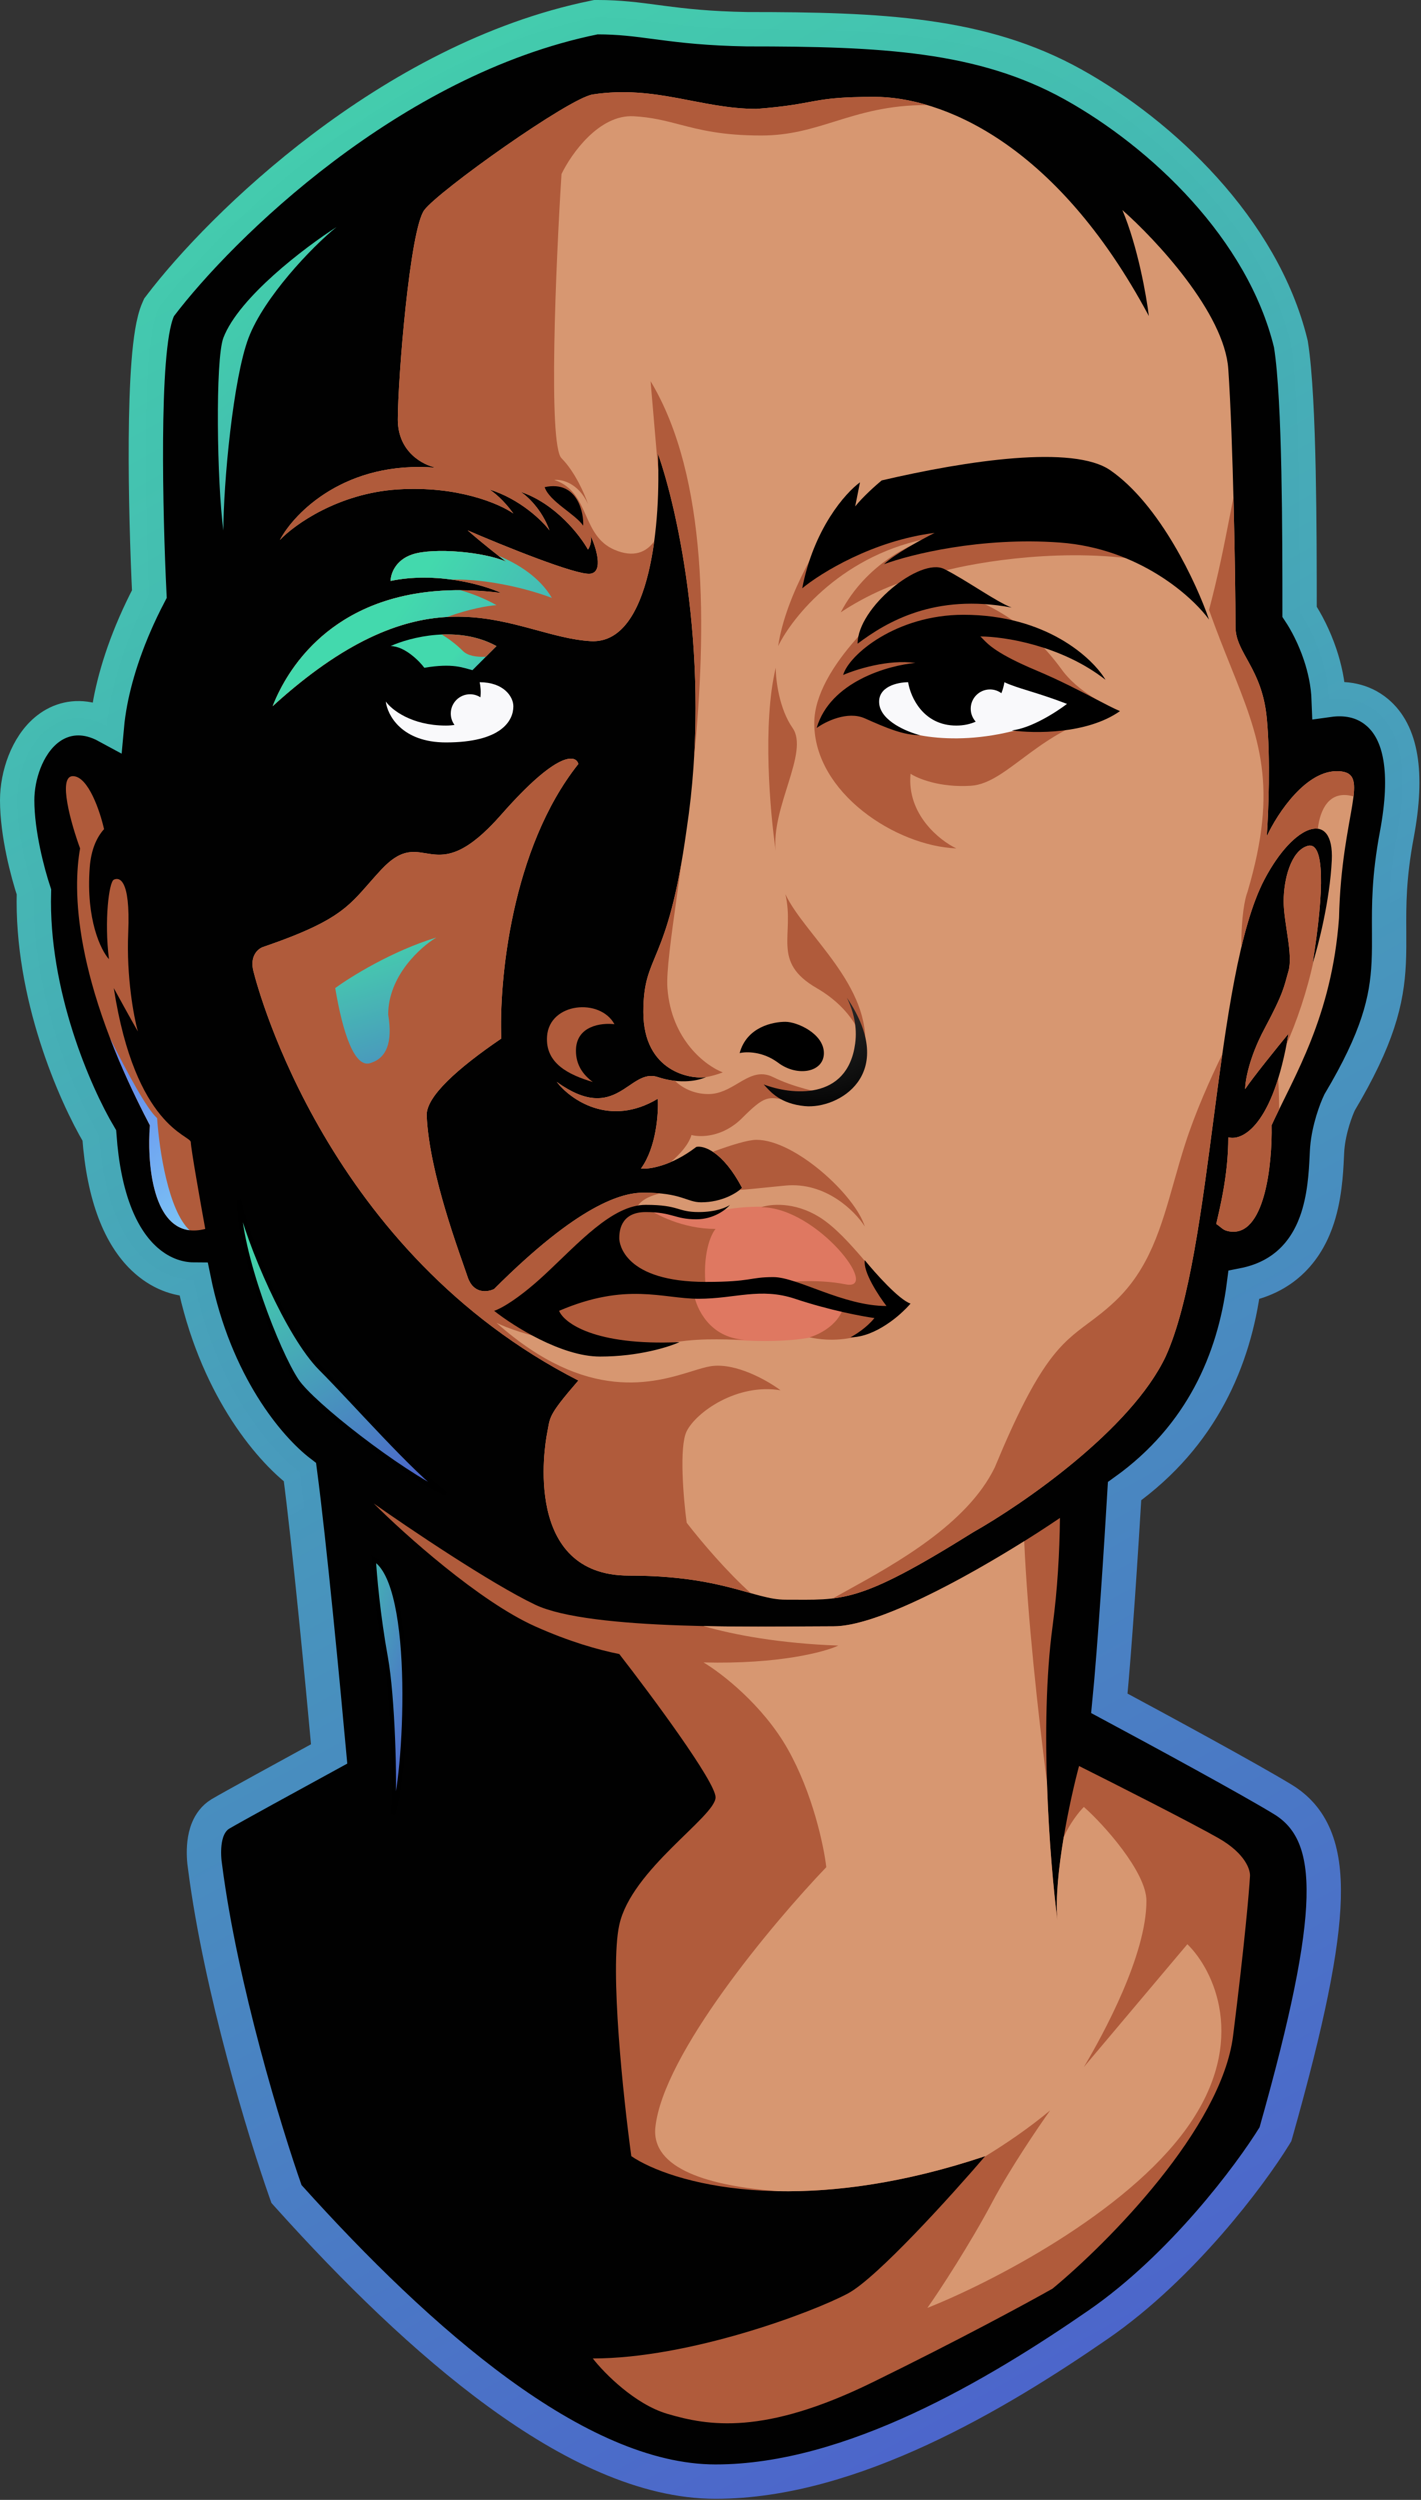 <svg width="331" height="582" viewBox="0 0 331 582" fill="none" xmlns="http://www.w3.org/2000/svg">
<rect x="0" y="0" width="331" height="582" fill="#333333" stroke="none"/>
<path d="M300.714 80.265L300.688 80.102L300.649 79.942C294.114 53.21 270.631 31.146 249.924 19.642C228.723 7.864 205.293 6.804 174.003 6.804C165.029 6.648 159.17 5.967 154.204 5.317C153.693 5.251 153.188 5.184 152.687 5.117C148.313 4.537 144.268 4 139.205 4H138.801L138.406 4.081C114.521 8.95 92.716 21.22 75.243 34.413C57.763 47.612 44.382 61.917 37.337 71.181L37.055 71.552L36.866 71.978C36.208 73.457 35.766 75.351 35.435 77.318C35.094 79.351 34.83 81.736 34.625 84.344C34.215 89.563 34.029 95.883 33.984 102.466C33.898 115.132 34.338 128.988 34.789 138.306C29.781 147.892 27.029 156.471 25.714 163.35C25.329 165.364 25.06 167.273 24.899 169.046C23.698 168.393 22.492 167.91 21.283 167.603C17.375 166.613 13.885 167.587 11.168 169.677C8.587 171.662 6.824 174.539 5.712 177.382C4.587 180.257 4 183.414 4 186.304C4 194.12 6.476 203.351 7.903 207.648C7.232 231.49 17.411 254.694 23.137 264.357C24.177 278.854 28.122 287.804 33.377 292.85C37.153 296.476 41.411 297.881 45.131 297.9C50.071 322.179 62.398 337.024 69.871 342.746C71.99 358.715 75.121 391.293 76.671 408.333C67.965 413.086 53.492 421.015 51.359 422.295C49.852 423.199 48.983 424.548 48.483 425.706C47.982 426.866 47.74 428.085 47.62 429.145C47.386 431.219 47.552 433.329 47.777 434.716C51.425 462.915 61.757 496.665 66.465 510.038L66.731 510.792L67.265 511.385C82.49 528.302 99.243 544.791 116.103 557.079C132.864 569.295 150.259 577.751 166.679 577.751C182.632 577.751 199.075 572.597 214.337 565.537C229.632 558.461 244.003 549.346 255.862 541.158C275.327 527.718 291.225 506.394 296.803 497.353L297.096 496.878L297.248 496.341C304.539 470.541 308.037 453.432 308.331 441.877C308.479 436.065 307.83 431.358 306.234 427.552C304.592 423.634 302.041 420.899 298.849 418.948C291.209 414.279 269.996 402.769 258.407 396.554C259.661 383.861 261.205 359.828 261.954 347.156C279.946 334.264 287.499 316.476 289.741 299.166C293.833 298.352 297.179 296.723 299.859 294.475C303.194 291.678 305.253 288.13 306.545 284.617C308.593 279.048 308.884 272.87 309.052 269.297C309.088 268.525 309.118 267.874 309.16 267.378C309.546 262.745 311.257 258.269 312.056 256.621C320.935 241.695 323.067 232.986 323.481 224.172C323.601 221.632 323.587 219.228 323.573 216.749C323.54 210.725 323.504 204.26 325.366 194.331C328.092 179.787 326.361 170.497 320.763 165.813C317.307 162.921 313.176 162.43 309.513 162.944C309.374 159.12 308.555 155.499 307.498 152.354C306.126 148.276 304.284 144.796 302.719 142.435C302.719 133.07 302.709 120.996 302.474 109.685C302.23 97.953 301.742 86.747 300.714 80.265Z" fill="#010101" stroke="url(#paint0_linear_4802_1234)" stroke-width="8"/>
<path d="M159.951 193.001C165.783 154.425 157.895 118.615 153.223 105.532C153.97 120.484 151.877 150.164 137.523 149.267C119.58 148.145 101.077 130.203 63.51 164.406C67.809 153.378 81.452 133.567 116.777 138.052C112.665 136.183 101.75 133.006 90.984 135.249C90.984 133.754 91.994 130.427 96.031 129.081C101.077 127.399 112.852 128.52 117.898 130.763C116.403 129.642 112.515 126.614 108.927 123.474C117.151 127.025 134.383 134.015 137.523 133.567C140.663 133.118 138.831 127.399 137.523 124.595C137.71 125.156 137.859 126.614 136.962 127.96C135.093 124.595 129.337 117.194 121.262 114.503C122.758 115.437 126.197 118.54 127.991 123.474C126.309 121.231 121.15 116.185 113.973 113.942C114.908 114.503 117.338 116.409 119.58 119.549C116.403 117.306 106.572 113.045 92.666 113.942C78.761 114.839 68.556 122.166 65.192 125.717C68.556 119.362 80.555 107.101 101.638 108.896C98.647 108.335 92.666 105.307 92.666 97.682C92.666 88.15 95.47 53.386 98.834 48.9C102.198 44.415 132.514 22.843 138.084 21.986C152.662 19.744 163.315 25.351 176.212 25.351C190.79 24.229 188.547 22.547 203.686 22.547C218.825 22.547 245.739 32.64 267.606 73.571C267.046 68.899 265.027 57.423 261.439 48.9C269.289 55.816 285.213 72.898 286.11 85.907C287.231 102.167 287.792 135.249 287.792 145.902C287.792 152.07 293.96 155.434 295.081 167.209C295.978 176.629 295.455 189.45 295.081 194.684C297.511 189.45 304.277 179.096 311.902 179.544C319.528 179.993 312.463 189.076 311.902 213.747C310.22 236.736 301.436 250.567 296.202 261.968C296.389 270.939 294.632 288.433 286.11 286.639C284.748 286.353 284.557 285.766 283.303 284.957C284.051 281.593 286.11 273.743 286.11 264.772C289.287 265.706 296.539 262.192 300.127 240.661C297.511 243.839 291.829 250.866 290.035 253.558C290.035 251.689 290.932 246.268 294.52 239.54C299.006 231.129 299.006 230.008 300.127 226.083C301.249 222.158 299.006 214.869 299.006 209.823C299.006 204.776 300.688 198.048 304.613 196.926C308.538 195.805 308.538 207.019 305.734 224.401C307.043 220.289 309.771 209.71 310.22 200.291C310.781 188.516 301.538 191.409 294.52 204.776C282.746 227.204 282.746 291.125 271.531 315.796C263.457 332.841 238.263 350.186 226.675 356.727C199.761 373.549 196.397 372.427 182.94 372.427C175.651 372.427 168.369 366.82 146.494 366.82C121.823 366.82 126.869 336.542 127.43 333.738C128.2 329.89 127.43 329.814 134.72 321.403C76.406 291.686 60.146 230.569 59.024 226.083C58.127 222.495 60.146 220.85 61.267 220.476C80.892 213.748 81.453 210.383 88.742 202.533C99.05 191.432 100.517 208.141 116.777 189.637C129.785 174.835 134.159 175.62 134.72 177.862C119.02 197.599 116.215 228.7 116.775 241.783C106.526 248.762 99.213 255.341 99.395 259.725C99.956 273.182 107.245 292.246 108.927 297.293C110.273 301.33 113.6 300.844 115.095 300.096C134.72 280.471 144.812 277.668 149.859 277.668C158.83 277.668 159.951 279.911 163.316 279.911C168.25 279.911 171.726 277.668 172.848 276.547C168.362 268.024 163.876 266.641 162.194 267.015C156.363 271.5 151.167 272.248 149.298 272.061C152.886 267.127 153.41 259.165 153.223 255.8C142.009 262.529 132.851 255.987 129.673 251.876C143.691 261.968 146.494 248.511 153.223 250.754C158.606 252.548 162.942 251.502 164.437 250.754C161.073 251.315 149.859 249.633 149.859 235.615C149.859 221.597 155.466 225.522 159.951 193.001Z" fill="#D79771"/>
<path d="M181.258 150.419C183.052 138.308 191.724 124.44 195.836 119.02L197.518 121.823L240.132 113.973L268.167 130.794C248.879 127.206 227.609 130.794 219.386 133.037L222.75 138.084C235.646 142.009 242.935 149.858 247.421 156.026C251.01 160.96 257.888 164.437 260.878 165.558C242.375 168.922 235.085 182.379 226.114 182.94C218.937 183.389 213.779 181.258 212.097 180.136C211.199 189.556 218.825 195.649 222.75 197.518C208.732 196.958 189.668 184.622 189.668 168.362C189.668 155.353 207.237 140.14 216.022 134.159C208.396 135.056 199.387 140.14 195.836 142.569C201.667 131.355 212.47 126.309 217.143 125.187C196.509 128.776 184.622 143.504 181.258 150.419Z" fill="#B05B3B"/>
<path d="M217.704 124.066C203.35 125.86 191.164 133.411 186.865 136.962C189.557 123.057 196.958 114.721 200.322 112.291L199.201 117.898C200.995 115.655 204.06 112.932 205.369 111.85C225.35 107.19 250.016 103.521 258.635 109.488C270.298 117.562 278.821 136.028 281.624 144.251C277.699 138.831 265.252 127.655 246.861 126.309C228.47 124.963 211.91 129.112 205.929 131.355C208.172 129.112 214.714 125.561 217.704 124.066Z" fill="black"/>
<path d="M235.646 141.448C217.704 138.084 206.49 144.813 199.761 149.859C199.761 141.448 214.34 129.673 219.947 132.477C225.053 135.031 232.095 140.14 235.646 141.448Z" fill="black"/>
<path d="M181.257 247.421C177.669 244.73 173.781 244.805 172.286 245.178C173.968 239.011 180.136 237.889 182.94 237.889C185.743 237.889 191.911 240.693 191.911 245.178C191.911 249.664 185.743 250.785 181.257 247.421Z" fill="black"/>
<path d="M115.655 150.419C106.684 145.485 95.47 148.363 90.984 150.419C94.349 150.419 97.9 154.157 98.834 155.465C105.563 154.344 107.806 155.465 110.048 156.026L115.655 150.419Z" fill="url(#paint1_linear_4802_1234)"/>
<path fill-rule="evenodd" clip-rule="evenodd" d="M111.73 158.83C117.337 158.83 119.58 162.194 119.58 164.437C119.58 167.801 116.776 172.847 103.88 172.847C93.563 172.847 90.236 166.493 89.862 163.315C91.171 165.184 95.806 168.922 103.88 168.922C104.601 168.922 105.262 168.869 105.867 168.769C105.323 168.026 105.001 167.11 105.001 166.119C105.001 163.641 107.009 161.633 109.487 161.633C110.379 161.633 111.21 161.893 111.908 162.342C112.056 161.053 111.946 159.801 111.73 158.83Z" fill="#F9F9FB"/>
<path d="M185.743 282.185C180.36 279.942 168.621 281.198 167.24 282.185C164.997 282.745 163.315 283.867 156.587 282.185C151.204 280.839 147.241 281.998 145.933 282.745L158.829 310.22C168.922 312.463 183.725 313.023 191.35 310.781C200.882 307.977 202.004 300.127 200.882 296.763C199.761 293.399 192.472 284.988 185.743 282.185Z" fill="#DF7861"/>
<path d="M127.429 241.253C126.977 247.581 132.476 250.225 138.083 251.907C135.841 250.225 134.158 247.982 134.158 244.617C134.158 238.786 140.139 238.076 143.129 238.45C139.765 232.282 127.991 233.404 127.429 241.253Z" fill="#B05B3B"/>
<path d="M154.344 313.023C162.194 311.341 167.801 311.902 173.408 311.902C165.334 311.453 162.194 304.613 161.633 301.249L164.437 300.127C163.54 292.053 165.558 287.418 166.68 286.11C159.054 286.11 152.662 282.745 150.419 281.063L145.373 282.185C138.458 287.605 124.851 299.791 125.748 305.174C126.87 311.902 146.494 314.706 154.344 313.023Z" fill="#B05B3B"/>
<path fill-rule="evenodd" clip-rule="evenodd" d="M152.39 126.023C150.582 128.524 147.651 129.929 143.13 127.991C139.323 126.359 137.889 123.145 136.464 119.947C134.949 116.552 133.444 113.174 129.112 111.73C130.794 111.544 134.719 112.403 136.962 117.337C136.214 115.095 133.934 109.824 130.794 106.684C127.654 103.544 129.486 61.267 130.794 40.521C133.037 35.848 139.541 26.615 147.615 27.064C151.809 27.297 154.938 28.111 158.29 28.983C163.003 30.209 168.157 31.549 177.332 31.549C183.945 31.549 189.066 29.958 194.454 28.283C200.481 26.41 206.842 24.432 216.001 24.461C211.397 23.097 207.221 22.547 203.686 22.547C195.033 22.547 192.059 23.096 188.376 23.777C185.616 24.287 182.458 24.87 176.211 25.351C170.894 25.351 165.957 24.397 160.97 23.434C153.862 22.061 146.65 20.668 138.084 21.986C132.514 22.843 102.198 44.415 98.834 48.9C95.47 53.386 92.666 88.15 92.666 97.682C92.666 105.307 98.647 108.335 101.638 108.896C80.555 107.101 68.556 119.362 65.192 125.717C68.556 122.166 78.761 114.839 92.666 113.942C106.572 113.045 116.403 117.306 119.58 119.549C117.337 116.409 114.908 114.503 113.973 113.942C121.15 116.185 126.309 121.231 127.991 123.474C126.197 118.54 122.758 115.437 121.262 114.503C129.337 117.194 135.093 124.595 136.962 127.96C137.859 126.614 137.71 125.156 137.523 124.595C138.831 127.399 140.663 133.118 137.523 133.567C134.383 134.015 117.151 127.025 108.927 123.474C112.515 126.614 116.403 129.642 117.898 130.763C112.852 128.52 101.077 127.399 96.031 129.081C91.994 130.427 90.984 133.754 90.984 135.249C101.75 133.006 112.665 136.183 116.777 138.052C81.452 133.567 67.809 153.378 63.51 164.406C92.614 137.907 110.276 142.707 125.1 146.736C129.411 147.908 133.481 149.014 137.523 149.267C146.532 149.83 150.711 138.348 152.39 126.023Z" fill="#B05B3B"/>
<path d="M44.446 265.924C44.446 267.27 46.689 279.942 47.81 286.11C35.699 289.249 34.166 271.344 34.914 261.999C16.971 227.796 16.971 207.05 18.654 197.518C16.598 191.911 13.383 180.697 16.971 180.697C20.56 180.697 23.311 188.921 24.239 193.033C22.495 194.967 21.205 197.838 20.896 202.004C19.999 214.115 23.513 221.255 25.382 223.311C24.261 214.339 25.382 205.368 26.503 204.807C27.625 204.247 30.428 204.247 29.868 217.143C29.419 227.46 31.176 236.768 32.111 240.132C30.316 236.992 27.625 232.095 26.503 230.039C31.55 262.56 44.446 264.242 44.446 265.924Z" fill="#B05B3B"/>
<path d="M126.87 113.412C127.991 116.777 134.047 119.692 135.841 122.384C136.028 119.767 134.719 111.73 126.87 113.412Z" fill="black"/>
<path fill-rule="evenodd" clip-rule="evenodd" d="M104.155 143.635C109.27 141.761 113.658 141.02 115.655 140.887C112.829 139.298 109.91 138.177 107.227 137.403C78.928 137.275 67.397 154.433 63.51 164.406C80.324 149.097 93.319 144.235 104.155 143.635ZM105.145 134.924C114.311 134.74 124.023 137.452 128.551 139.205C125.707 134.37 120.609 131.234 116.116 129.395C116.861 129.976 117.475 130.446 117.898 130.763C112.852 128.521 101.077 127.399 96.031 129.081C91.994 130.427 90.984 133.754 90.984 135.249C95.893 134.226 100.833 134.331 105.145 134.924Z" fill="url(#paint2_linear_4802_1234)"/>
<path fill-rule="evenodd" clip-rule="evenodd" d="M102.904 147.721C104.447 148.665 106.209 149.943 107.806 151.541C108.93 152.664 110.901 153.008 113.175 152.9L115.656 150.419C111.588 148.181 107.058 147.55 102.904 147.721Z" fill="#B05B3B"/>
<path fill-rule="evenodd" clip-rule="evenodd" d="M161.666 176.592C164.609 146.493 164.982 111.043 151.541 88.742C151.862 92.486 152.513 100.102 153.349 109.885C153.334 108.337 153.29 106.875 153.223 105.532C157.224 116.733 163.581 144.597 161.666 176.592ZM284.709 245.466C281.866 251.265 278.387 259.079 276.017 266.485C275.076 269.427 274.258 272.319 273.46 275.141C270.455 285.767 267.732 295.399 259.757 302.931C257.437 305.122 255.413 306.632 253.509 308.052C247.128 312.812 242.085 316.574 231.722 341.62C225.327 354.809 208.676 364.01 197.406 370.237C196.203 370.902 195.062 371.532 194.001 372.13C201.06 371.266 208.495 368.09 226.675 356.727C238.263 350.186 263.457 332.841 271.531 315.796C276.996 303.774 279.797 282.434 282.596 261.116C283.287 255.851 283.978 250.587 284.709 245.466ZM174.881 370.909C174.665 370.848 174.446 370.786 174.224 370.724C168.366 369.074 160.363 366.82 146.494 366.82C121.823 366.82 126.869 336.542 127.43 333.739C127.521 333.283 127.591 332.881 127.655 332.511C128.131 329.755 128.292 328.819 134.72 321.403C76.406 291.686 60.146 230.569 59.024 226.083C58.127 222.495 60.146 220.85 61.267 220.476C77.987 214.743 80.869 211.453 85.864 205.75C86.731 204.759 87.663 203.695 88.742 202.533C93.25 197.678 96.067 198.142 99.171 198.654C103.163 199.312 107.628 200.048 116.777 189.637C129.785 174.835 134.159 175.62 134.72 177.862C119.02 197.599 116.215 228.7 116.775 241.783C106.526 248.762 99.213 255.341 99.395 259.725C99.885 271.477 105.505 287.504 108.042 294.738C108.411 295.788 108.714 296.653 108.927 297.293C110.273 301.33 113.6 300.844 115.095 300.096C134.72 280.472 144.812 277.668 149.859 277.668C151.381 277.668 152.677 277.733 153.796 277.84C149.191 278.917 148.043 280.981 148.177 282.185V312.463C134.271 314.706 120.702 310.407 115.656 307.977C136.799 326.771 152.43 321.942 161.229 319.224C162.931 318.698 164.377 318.252 165.558 318.07C171.39 317.173 178.828 321.434 181.819 323.677C171.726 321.995 162.194 328.723 159.951 333.209C158.157 336.797 159.204 348.909 159.951 354.516C163.586 359.203 169.405 365.995 174.881 370.909ZM172.314 277.017C172.54 277.005 172.762 276.991 172.984 276.976C175.171 276.829 177.348 276.55 182.94 276.017C192.36 275.12 199.201 281.998 201.443 285.549C199.201 278.26 185.183 265.364 176.212 265.364C174.275 265.364 170.389 266.548 166.04 268.149C168.017 269.439 170.432 271.958 172.848 276.547C172.706 276.688 172.528 276.847 172.314 277.017ZM156.233 270.552C158.439 268.674 160.408 266.458 161.073 264.242C163.129 264.803 168.362 264.803 172.848 260.317C178.123 255.042 178.931 255.226 183.211 256.2C183.48 256.262 183.763 256.326 184.062 256.392C188.099 257.289 191.725 255.645 193.033 254.71C190.603 254.336 184.622 253.028 180.137 250.785C176.973 249.204 174.524 250.656 171.882 252.222C169.841 253.432 167.686 254.71 164.998 254.71C161.364 254.71 158.724 253.088 157.211 251.636C155.975 251.5 154.635 251.225 153.223 250.754C150.728 249.922 148.773 251.249 146.585 252.734C142.873 255.253 138.493 258.226 129.673 251.876C132.851 255.987 142.009 262.529 153.223 255.8C153.41 259.165 152.886 267.127 149.298 272.061C150.49 272.18 153.034 271.919 156.233 270.552ZM164.406 250.769C165.649 250.55 166.977 250.197 168.362 249.664C164.437 248.169 156.363 242.15 155.466 230.039C155.19 226.313 156.307 218.339 157.78 207.824C158.109 205.475 158.456 202.999 158.809 200.415C156.63 213.044 154.327 218.596 152.603 222.753C150.972 226.686 149.859 229.369 149.859 235.615C149.859 249.633 161.073 251.315 164.437 250.754C164.427 250.759 164.417 250.764 164.406 250.769Z" fill="#B05B3B"/>
<path d="M86.499 247.421C89.863 246.3 91.545 242.935 90.424 236.207C90.424 227.236 97.9 220.507 101.638 218.264C91.321 221.404 81.639 227.423 78.088 230.039C79.77 240.132 82.574 249.103 86.499 247.421Z" fill="url(#paint3_linear_4802_1234)"/>
<path d="M184.622 169.483C181.482 164.997 180.697 158.269 180.697 155.465C177.557 168.474 179.388 189.295 180.697 198.079C179.575 187.986 188.546 175.09 184.622 169.483Z" fill="#B05B3B"/>
<path d="M190.789 283.306C184.958 279.717 179.388 280.316 177.333 281.063C190.229 281.063 205.368 300.688 196.957 299.006C190.229 297.66 182.192 298.445 179.015 299.006L196.396 304.613C195.051 308.65 190.603 310.781 188.547 311.341C198.864 313.584 207.05 308.538 209.853 305.734V302.37C205.368 299.567 198.079 287.792 190.789 283.306Z" fill="#B05B3B"/>
<path d="M212.097 303.492C209.405 302.594 203.873 296.389 201.443 293.399C200.995 296.09 204.621 301.623 206.49 304.052C196.397 304.052 185.744 297.324 180.137 297.324C174.529 297.324 175.09 298.445 164.437 298.445C145.373 298.445 144.251 289.474 144.251 288.352L144.251 288.324C144.251 287.148 144.249 282.185 150.419 282.185C156.641 282.185 157.148 283.867 162.194 283.867C166.231 283.867 169.109 281.624 170.044 280.503C169.296 281.063 166.792 282.185 162.755 282.185C157.708 282.185 158.269 280.503 150.419 280.503C142.569 280.503 134.719 289.474 126.87 296.763C120.59 302.594 116.403 304.8 115.095 305.174C119.58 308.725 130.794 315.827 139.766 315.827C148.737 315.827 155.839 313.584 158.269 312.463C138.532 313.36 131.355 307.977 130.234 305.174C145.934 298.445 154.344 302.37 162.755 302.37C171.165 302.37 177.109 299.679 185.183 302.37C193.257 305.062 200.883 306.482 203.686 306.856C201.892 309.099 199.2 310.781 198.079 311.341C203.91 311.341 209.854 306.108 212.097 303.492Z" fill="black"/>
<path d="M243.496 167.801C226.115 174.529 212.097 171.539 207.051 168.922L200.883 163.876L207.051 157.147L227.797 153.783L251.907 163.876L243.496 167.801Z" fill="#F9F9FB"/>
<path fill-rule="evenodd" clip-rule="evenodd" d="M196.397 157.148C199.387 155.839 206.938 153.447 213.218 154.344C206.863 154.905 193.369 158.718 190.229 169.483C192.285 167.988 197.406 165.446 201.443 167.24C206.489 169.483 210.414 171.165 214.339 171.165C211.349 170.418 205.256 167.913 204.807 163.876C204.359 159.839 209.106 158.83 211.536 158.83C212.097 162.381 215.124 168.922 222.75 168.922C224.491 168.922 225.992 168.581 227.279 168.013C226.556 167.216 226.115 166.158 226.115 164.997C226.115 162.52 228.123 160.512 230.6 160.512C231.596 160.512 232.516 160.836 233.26 161.385C233.618 160.46 233.846 159.578 233.964 158.83C235.527 159.565 237.317 160.12 239.599 160.828C241.956 161.558 244.839 162.452 248.542 163.876C246.113 165.745 240.132 169.595 235.646 170.044C240.879 170.791 253.252 170.941 260.878 165.558C259.361 164.908 257.454 163.913 255.155 162.714C251.506 160.81 246.872 158.392 241.253 156.026C232.312 152.261 230.217 150.077 229.001 148.809C228.768 148.566 228.567 148.357 228.357 148.176C233.777 148.176 247.197 150.195 257.514 158.269C254.523 153.223 243.72 143.13 224.432 143.13C208.732 143.13 197.705 152.475 196.397 157.148Z" fill="black"/>
<path d="M201.443 244.618C203.125 229.478 187.425 217.704 182.939 208.172C185.182 217.704 179.575 223.871 190.229 230.039C198.751 234.973 201.256 241.814 201.443 244.618Z" fill="#B05B3B"/>
<path d="M199.2 242.936C197.406 256.392 184.248 254.897 177.893 252.468C179.575 254.337 181.818 256.953 187.425 257.514C195.236 258.295 209.372 250.225 197.277 232.282C198.883 235.609 199.698 239.2 199.2 242.936Z" fill="url(#paint4_radial_4802_1234)"/>
<path fill-rule="evenodd" clip-rule="evenodd" d="M287.317 115.802C287.633 128.242 287.792 140.24 287.792 145.902C287.792 148.634 289.002 150.816 290.448 153.423C292.266 156.701 294.456 160.65 295.081 167.209C295.978 176.629 295.455 189.45 295.081 194.684C297.511 189.45 304.277 179.096 311.902 179.545C315.167 179.737 315.739 181.511 315.281 185.415C309.571 183.771 307.474 188.597 306.971 192.935C303.757 192.494 298.737 196.744 294.52 204.776C292.4 208.815 290.661 214.2 289.17 220.459C289.088 213.406 290.004 209.087 290.595 207.611C297.87 183.058 293.346 171.779 286.591 154.937C285.016 151.009 283.32 146.78 281.624 142.008C283.835 133.605 285 127.643 286.494 119.995C286.756 118.656 287.027 117.266 287.317 115.802ZM306.048 223.381C305.936 223.755 305.831 224.096 305.734 224.401C308.538 207.019 308.538 195.805 304.613 196.926C300.688 198.048 299.006 204.776 299.006 209.823C299.006 211.841 299.365 214.219 299.724 216.596C300.262 220.162 300.8 223.728 300.127 226.083C299.988 226.57 299.866 227.013 299.751 227.433C298.937 230.398 298.45 232.172 294.52 239.54C290.932 246.268 290.035 251.689 290.035 253.558C291.829 250.866 297.511 243.839 300.127 240.661C299.987 241.506 299.84 242.323 299.689 243.113C301.94 238.016 304.412 231.081 306.048 223.381ZM297.726 251.115C297.86 252.981 297.944 255.464 297.964 258.272C297.346 259.536 296.754 260.766 296.202 261.968C296.389 270.939 294.632 288.433 286.11 286.639C285.211 286.45 284.822 286.131 284.301 285.703C284.033 285.482 283.729 285.232 283.303 284.957C283.382 284.603 283.475 284.199 283.579 283.749C284.462 279.927 286.11 272.798 286.11 264.772C288.681 265.528 293.919 263.372 297.726 251.115Z" fill="#B05B3B"/>
<path d="M155.466 561.977C147.84 559.734 140.7 552.445 138.084 549.08C160.512 549.08 189.108 538.427 197.518 533.941C204.247 530.353 221.629 511.139 229.479 501.981C185.292 516.784 156.119 508.149 147.055 501.981C145.186 488.337 142.009 458.47 144.251 448.154C147.055 435.257 166.68 422.922 166.68 418.436C166.68 414.848 151.728 394.703 144.251 385.08C139.383 384.117 132.569 382.187 124.627 378.626C111.618 372.795 94.162 357.132 87.06 350.03C95.283 355.824 114.31 368.646 124.627 373.58C137.523 379.747 178.455 378.626 194.154 378.626C206.714 378.626 234.55 361.805 246.898 353.394C246.814 361.395 246.331 370.066 245.178 378.626C242.038 401.951 244.618 433.949 246.3 447.032C245.403 436.715 249.29 418.81 251.346 411.147C259.57 415.259 277.587 424.38 283.867 427.968C290.147 431.557 291.343 435.444 291.156 436.939C290.969 440.304 289.923 452.415 287.231 473.946C284.54 495.477 258.075 522.167 245.178 532.82C239.571 535.997 223.311 544.819 203.126 554.687C177.894 567.023 164.998 564.78 155.466 561.977Z" fill="#B05B3B"/>
<path fill-rule="evenodd" clip-rule="evenodd" d="M243.871 414.942C244.295 428.181 245.42 440.191 246.299 447.032C245.842 441.77 246.629 434.533 247.783 427.689C249.248 424.43 251.309 421.837 252.467 420.679C256.953 424.604 267.045 435.818 267.045 442.546C267.045 455.106 257.14 473.385 252.467 481.235L276.577 452.639C282.558 458.433 290.932 475.067 276.577 495.253C262.223 515.438 230.226 531.698 216.021 537.305C218.825 533.38 226.114 522.166 231.16 512.634C235.197 505.009 241.814 495.253 244.617 491.328C239.648 495.469 234.249 499.132 229.379 502.096C229.412 502.058 229.445 502.019 229.478 501.981C210.516 508.333 194.319 510.369 181.289 510.137C165.303 508.964 151.637 504.983 152.662 495.253C154.456 478.207 179.949 447.78 192.472 434.696C191.911 429.837 189.332 417.539 183.5 407.222C177.669 396.905 167.987 389.466 163.876 387.036C181.37 387.485 192.098 384.607 195.275 383.112C181.62 382.606 171.125 380.651 163.83 378.572C172.55 378.765 181.058 378.705 187.666 378.659C190.119 378.641 192.31 378.626 194.154 378.626C204.372 378.626 224.701 367.492 238.575 358.812C239.373 376.722 241.765 398.556 243.871 414.942Z" fill="#D79771"/>
<path fill-rule="evenodd" clip-rule="evenodd" d="M44.169 286.419C35.388 285.394 34.249 270.311 34.914 262C31.044 254.624 28.01 247.873 25.646 241.727C29.633 249.748 34.233 258.25 36.596 260.318C37.081 267.752 39.242 281.866 44.169 286.419Z" fill="url(#paint5_linear_4802_1234)"/>
<path d="M52.034 78.649C50.112 83.695 50.539 112.478 52.034 123.505C52.034 112.478 54.314 88.069 57.903 78.649C61.491 69.229 72.594 57.529 78.388 52.856C71.098 57.529 55.623 69.229 52.034 78.649Z" fill="url(#paint6_linear_4802_1234)"/>
<path d="M74.724 318.631C67.098 311.005 57.903 289.474 55.66 279.381C55.66 291.717 64.631 314.706 69.117 321.434C72.705 326.817 92.853 342.554 103.88 347.787C96.778 342.741 82.349 326.256 74.724 318.631Z" fill="url(#paint7_linear_4802_1234)" stroke="black"/>
<path d="M89.863 385.915C88.069 376.047 87.246 366.477 87.06 362.926C97.152 368.533 94.536 414.511 91.545 422.361C92.106 415.072 91.494 394.887 89.863 385.915Z" fill="url(#paint8_linear_4802_1234)" stroke="black"/>
<defs>
<linearGradient id="paint0_linear_4802_1234" x1="323" y1="574" x2="8" y2="8" gradientUnits="userSpaceOnUse">
<stop stop-color="#4D5BCE"/>
<stop offset="1" stop-color="#43D9AD" stop-opacity="0.98"/>
</linearGradient>
<linearGradient id="paint1_linear_4802_1234" x1="72.775" y1="156.764" x2="120.384" y2="197.272" gradientUnits="userSpaceOnUse">
<stop offset="0.36" stop-color="#43D9AD"/>
<stop offset="1" stop-color="#4D5BCE"/>
</linearGradient>
<linearGradient id="paint2_linear_4802_1234" x1="15.5" y1="146" x2="159.179" y2="242.133" gradientUnits="userSpaceOnUse">
<stop offset="0.36" stop-color="#43D9AD"/>
<stop offset="1" stop-color="#4D5BCE"/>
</linearGradient>
<linearGradient id="paint3_linear_4802_1234" x1="115" y1="271" x2="96.72" y2="212.448" gradientUnits="userSpaceOnUse">
<stop stop-color="#4D5BCE"/>
<stop offset="1" stop-color="#43D9AD" stop-opacity="0.98"/>
</linearGradient>
<radialGradient id="paint4_radial_4802_1234" cx="0" cy="0" r="1" gradientUnits="userSpaceOnUse" gradientTransform="translate(181.958 211.681) rotate(66.424) scale(50.063 35.435)">
<stop stop-color="#555555"/>
<stop offset="1" stop-color="#010101"/>
</radialGradient>
<linearGradient id="paint5_linear_4802_1234" x1="14.17" y1="243.5" x2="47.249" y2="281.063" gradientUnits="userSpaceOnUse">
<stop stop-color="#5C7AEA"/>
<stop offset="1" stop-color="#7CC2F5"/>
</linearGradient>
<linearGradient id="paint6_linear_4802_1234" x1="154" y1="279" x2="-3.582" y2="100.936" gradientUnits="userSpaceOnUse">
<stop stop-color="#4D5BCE"/>
<stop offset="1" stop-color="#43D9AD" stop-opacity="0.98"/>
</linearGradient>
<linearGradient id="paint7_linear_4802_1234" x1="103.936" y1="347.817" x2="68.706" y2="285.336" gradientUnits="userSpaceOnUse">
<stop stop-color="#4D5BCE"/>
<stop offset="1" stop-color="#43D9AD" stop-opacity="0.98"/>
</linearGradient>
<linearGradient id="paint8_linear_4802_1234" x1="94.243" y1="422.387" x2="59.702" y2="410.434" gradientUnits="userSpaceOnUse">
<stop stop-color="#4D5BCE"/>
<stop offset="1" stop-color="#43D9AD" stop-opacity="0.98"/>
</linearGradient>
</defs>
</svg>
